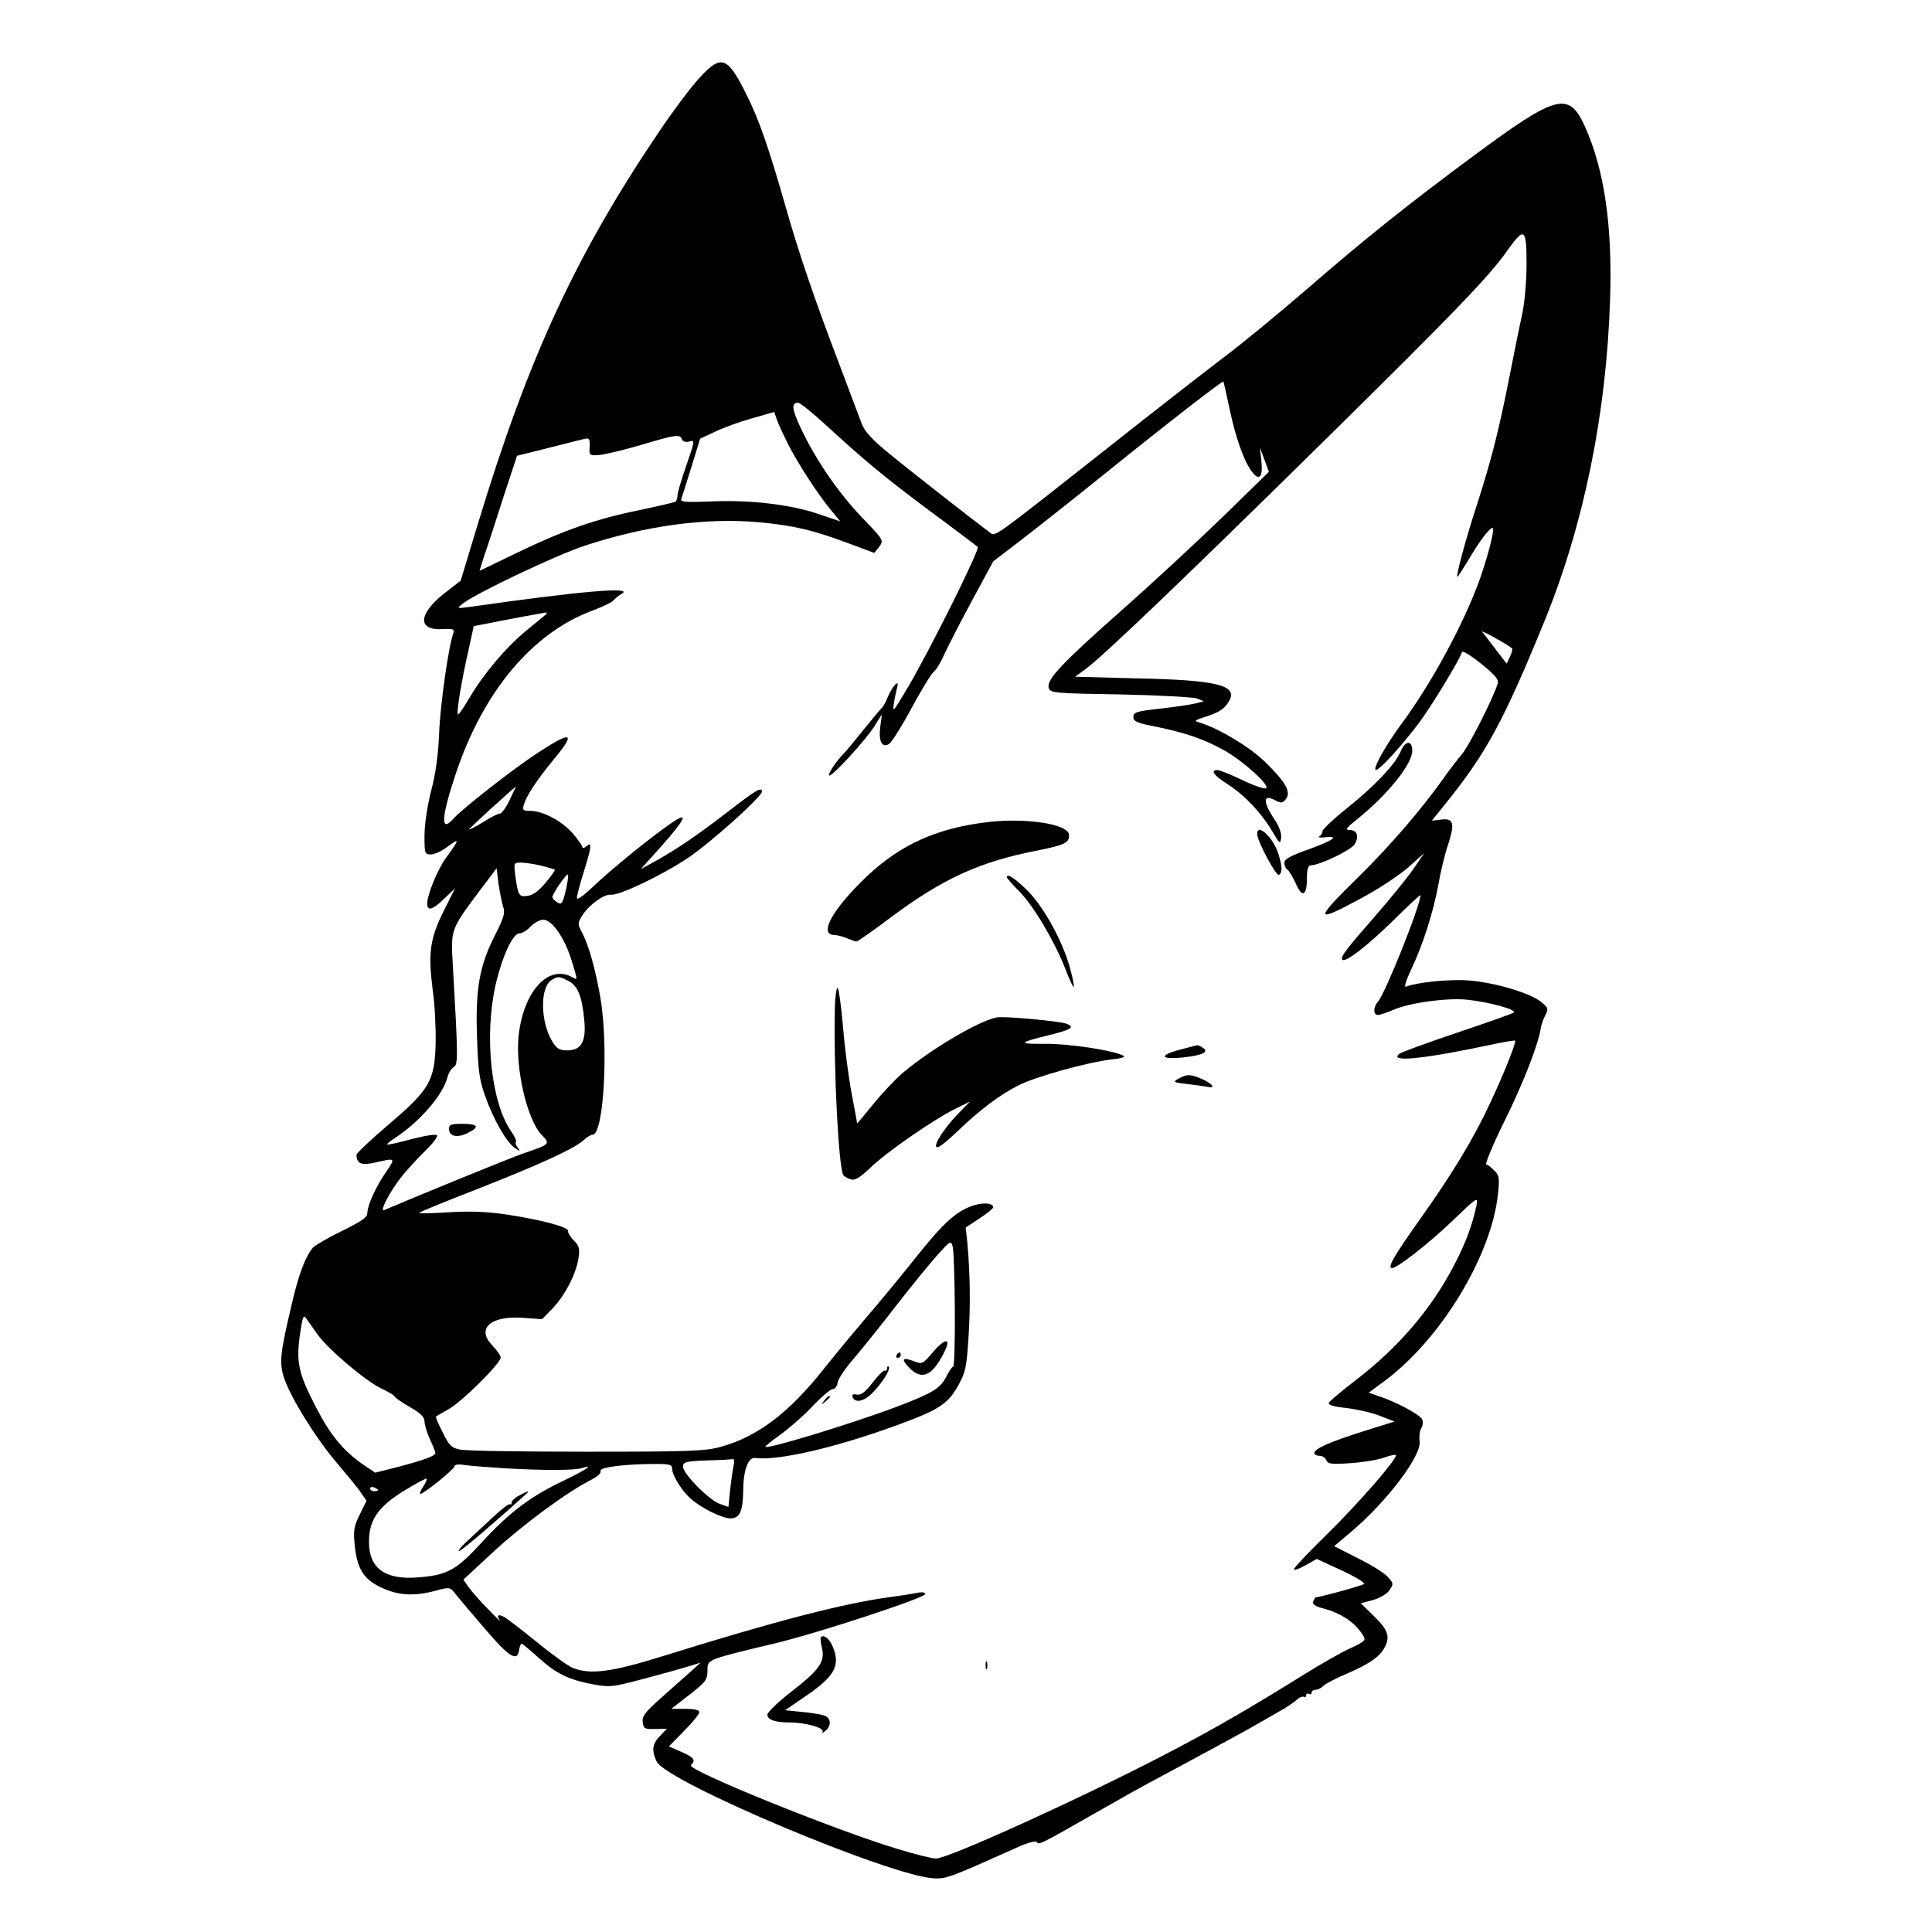 <?xml version="1.0" standalone="no"?>
<!DOCTYPE svg PUBLIC "-//W3C//DTD SVG 20010904//EN"
 "http://www.w3.org/TR/2001/REC-SVG-20010904/DTD/svg10.dtd">
<svg version="1.0" xmlns="http://www.w3.org/2000/svg"
 width="710pt" height="710pt" viewBox="0 0 710 710"
 preserveAspectRatio="xMidYMid meet">

<g transform="translate(0,710) scale(0.1,-0.1)"
fill="#000000" stroke="none">
<path d="M2569 6812 c-30 -32 -95 -119 -145 -193 -308 -456 -482 -831 -669
-1448 l-62 -205 -62 -48 c-94 -75 -97 -135 -6 -130 41 2 46 0 41 -15 -17 -45
-48 -260 -52 -364 -3 -77 -12 -148 -29 -213 -15 -58 -25 -127 -25 -167 0 -65
1 -69 23 -69 13 0 38 11 57 25 51 38 51 34 -2 -39 -30 -41 -68 -135 -68 -166
0 -30 20 -24 63 18 l39 37 -42 -84 c-50 -101 -57 -153 -40 -288 8 -54 12 -141
11 -193 -3 -141 -21 -173 -171 -301 -66 -56 -120 -107 -120 -113 1 -33 18 -40
70 -28 74 17 74 17 40 -33 -39 -56 -69 -123 -70 -152 0 -17 -19 -30 -94 -67
-51 -25 -99 -53 -106 -61 -29 -35 -53 -99 -80 -217 -40 -170 -44 -204 -27
-259 22 -70 117 -224 194 -314 37 -44 78 -93 89 -110 l21 -30 -25 -51 c-22
-45 -24 -59 -18 -116 9 -86 34 -123 99 -153 60 -28 118 -32 197 -11 53 14 54
14 74 -12 12 -15 61 -73 110 -130 89 -104 118 -121 124 -74 2 12 6 22 9 22 2
0 30 -23 61 -51 66 -60 112 -82 202 -99 61 -11 73 -9 165 15 125 33 151 41
195 54 l35 11 -40 -36 c-22 -19 -71 -63 -108 -96 -56 -50 -68 -65 -65 -87 3
-24 7 -26 46 -25 l43 1 -26 -27 c-28 -29 -31 -53 -12 -93 34 -75 866 -425
1022 -430 43 -2 65 7 299 112 41 19 72 27 76 22 7 -12 10 -11 206 101 82 47
185 105 229 128 166 89 266 143 338 183 38 21 63 36 138 79 12 7 32 21 43 30
10 10 23 15 28 12 4 -3 8 0 8 6 0 6 5 8 10 5 6 -3 10 -1 10 4 0 6 6 11 14 11
8 0 21 6 29 14 7 8 46 28 86 45 79 34 120 61 138 94 23 41 15 66 -36 116 l-50
49 45 12 c27 8 52 23 61 37 15 22 14 25 -8 49 -13 14 -62 45 -110 68 l-86 44
63 53 c132 112 259 280 251 333 -2 17 0 38 6 47 6 9 7 24 4 32 -6 17 -97 66
-160 86 l-37 13 57 42 c207 153 394 460 418 688 6 58 5 68 -13 86 -11 11 -24
21 -30 23 -5 2 25 74 67 159 68 137 126 285 134 345 2 11 9 31 16 44 12 23 11
27 -13 47 -38 34 -178 75 -272 81 -70 5 -186 -7 -227 -23 -8 -3 0 23 19 63 44
93 81 210 100 312 8 47 24 114 36 148 25 78 20 97 -26 91 l-34 -4 45 56 c155
191 218 308 370 680 144 354 227 762 240 1180 9 271 -21 474 -91 632 -60 134
-103 123 -411 -105 -235 -174 -390 -297 -615 -492 -96 -83 -233 -196 -305
-250 -71 -54 -256 -198 -410 -320 -440 -347 -426 -337 -446 -323 -78 59 -301
233 -371 291 -65 53 -91 82 -102 112 -8 22 -45 119 -81 215 -87 228 -146 399
-196 574 -64 224 -99 325 -145 417 -71 143 -93 151 -175 61z m3041 -683 c0
-62 -7 -140 -15 -178 -8 -36 -29 -138 -46 -226 -39 -199 -67 -312 -123 -485
-40 -123 -77 -260 -70 -260 2 0 21 31 44 68 36 62 74 112 85 112 9 0 -11 -83
-42 -175 -56 -163 -182 -398 -297 -551 -53 -73 -99 -154 -91 -163 9 -8 93 84
161 174 45 61 147 228 157 259 2 6 34 -14 70 -43 51 -41 66 -59 61 -73 -16
-53 -106 -230 -131 -259 -16 -19 -47 -59 -68 -89 -83 -117 -198 -250 -314
-364 -164 -161 -162 -171 15 -75 62 33 138 84 170 112 l58 52 -41 -60 c-23
-33 -85 -109 -138 -170 -107 -122 -131 -153 -122 -162 12 -11 92 51 190 147
53 53 97 93 97 90 0 -38 -129 -360 -156 -391 -18 -20 -18 -49 0 -49 7 0 33 9
57 19 59 26 198 45 272 37 77 -8 181 -36 170 -47 -4 -4 -98 -37 -208 -74 -110
-37 -206 -72 -213 -78 -40 -33 96 -18 353 37 38 8 71 13 73 12 5 -6 -43 -126
-91 -228 -63 -135 -138 -259 -261 -432 -95 -134 -119 -176 -100 -176 19 0 133
89 218 170 96 92 98 94 92 60 -15 -71 -39 -137 -83 -221 -84 -161 -205 -302
-362 -422 -52 -40 -96 -77 -98 -83 -2 -7 21 -14 62 -18 36 -4 92 -16 123 -28
l57 -22 -115 -36 c-123 -39 -180 -64 -180 -80 0 -6 9 -10 19 -10 10 0 22 -7
25 -16 6 -14 18 -16 89 -11 45 3 101 12 125 21 23 8 42 12 42 8 0 -19 -139
-178 -254 -291 -70 -68 -124 -126 -121 -129 3 -3 23 4 45 17 l39 22 91 -42
c50 -23 87 -46 83 -50 -6 -6 -163 -49 -178 -49 -2 0 -5 -7 -9 -15 -4 -10 6
-18 37 -26 68 -18 119 -53 148 -102 9 -15 2 -21 -48 -44 -32 -14 -110 -59
-173 -98 -194 -121 -337 -204 -515 -296 -314 -163 -791 -379 -835 -379 -15 0
-79 16 -141 35 -235 71 -777 291 -760 308 19 19 12 28 -35 49 l-46 20 56 57
c31 31 56 62 56 69 0 8 -18 12 -52 12 l-51 0 59 46 c70 54 74 60 74 100 0 35
1 36 245 94 160 38 555 168 555 182 0 7 -13 8 -32 4 -18 -4 -64 -11 -103 -16
-172 -24 -425 -90 -825 -215 -193 -60 -268 -70 -334 -45 -16 6 -74 47 -130 93
-56 45 -111 88 -124 95 -22 12 -29 5 -14 -14 4 -6 -16 13 -44 42 -28 28 -60
65 -71 80 l-20 29 111 103 c105 97 267 217 357 263 24 12 39 25 36 33 -6 14
89 26 205 26 49 0 58 -3 58 -17 0 -24 36 -83 69 -111 36 -33 115 -72 145 -72
34 0 46 26 47 97 0 78 18 129 44 125 83 -11 293 37 520 120 154 56 188 78 225
144 28 50 32 67 39 177 8 120 6 237 -4 349 l-6 57 50 33 c28 18 51 37 51 41 0
15 -32 19 -69 8 -64 -19 -114 -64 -220 -198 -56 -70 -135 -166 -176 -213 -40
-47 -111 -132 -157 -190 -129 -163 -245 -250 -379 -287 -57 -16 -114 -18 -494
-18 -236 0 -446 3 -465 8 -31 6 -40 15 -63 63 -16 31 -27 57 -25 58 2 2 23 14
48 28 50 29 190 168 190 189 0 7 -14 27 -31 45 -60 62 -6 110 114 101 l69 -5
39 40 c45 47 86 126 95 184 5 35 3 45 -17 65 -13 13 -23 29 -21 35 3 14 -97
41 -222 60 -73 11 -133 14 -216 9 -63 -4 -113 -5 -110 -2 3 3 102 44 221 90
231 91 352 147 385 178 11 10 25 19 32 19 41 0 59 327 28 506 -19 106 -41 185
-66 235 -18 34 -18 36 0 65 25 39 80 79 105 76 30 -4 187 71 283 135 80 53
272 225 272 244 0 18 -20 7 -116 -67 -120 -93 -190 -140 -269 -185 l-60 -33
78 87 c80 91 97 122 49 92 -69 -44 -235 -178 -314 -254 -28 -26 -48 -39 -48
-31 0 8 11 51 25 95 30 96 31 113 10 95 -8 -7 -15 -8 -15 -3 0 5 -16 28 -35
50 -39 45 -109 83 -156 83 -27 0 -30 3 -24 23 12 37 46 88 113 170 80 97 63
102 -64 19 -91 -60 -274 -203 -308 -241 -48 -54 -45 4 9 166 101 302 281 517
502 599 37 14 73 31 78 38 6 7 19 18 30 24 47 27 -156 9 -549 -47 -59 -8 -59
-8 -35 11 48 38 341 177 446 212 225 74 444 104 640 87 128 -12 199 -28 332
-78 l94 -35 18 23 c17 23 17 24 -62 106 -88 92 -170 211 -225 327 -34 72 -37
96 -11 96 7 0 53 -37 102 -82 153 -140 214 -190 385 -318 91 -67 169 -126 173
-130 9 -8 -174 -376 -259 -520 -51 -86 -55 -91 -49 -55 3 22 9 48 12 59 9 32
-16 7 -33 -32 -8 -20 -18 -39 -22 -42 -4 -3 -34 -39 -67 -80 -33 -41 -66 -81
-75 -90 -28 -28 -62 -80 -52 -80 14 0 130 127 164 179 l29 46 -6 -45 c-7 -54
6 -80 32 -64 10 6 47 65 83 132 36 67 73 127 82 134 9 7 26 35 37 61 12 26 57
115 101 196 l80 148 102 78 c57 44 193 151 303 240 238 192 437 346 441 343 1
-2 11 -46 22 -98 23 -110 54 -197 84 -235 27 -35 40 -17 33 45 l-5 45 17 -45
16 -44 -169 -165 c-93 -90 -260 -245 -371 -343 -222 -196 -278 -256 -269 -286
6 -19 21 -20 264 -24 141 -3 268 -10 281 -15 l25 -10 -30 -8 c-16 -4 -74 -13
-129 -19 -89 -10 -100 -13 -100 -31 0 -16 13 -22 80 -35 109 -22 179 -46 251
-86 70 -38 176 -134 156 -141 -7 -3 -47 11 -88 31 -42 20 -82 36 -90 36 -28 0
-13 -20 39 -53 62 -40 123 -105 163 -173 27 -46 29 -47 32 -23 2 16 -7 41 -22
64 -46 68 -46 99 0 74 23 -12 27 -11 40 5 19 26 -1 62 -78 137 -57 55 -169
122 -238 143 -23 7 -22 8 20 22 51 16 72 30 88 60 30 56 -48 75 -340 81 l-227
6 38 28 c61 44 353 323 870 832 491 484 614 611 683 710 60 84 68 78 68 -54z
m-2715 -659 c37 -73 109 -184 155 -240 l38 -46 -83 28 c-103 35 -256 52 -398
45 -78 -3 -107 -2 -104 7 2 6 19 59 37 117 l33 107 56 26 c31 15 92 37 136 49
l80 23 11 -31 c6 -17 24 -55 39 -85z m-389 16 c3 -8 13 -12 25 -9 24 7 24 7
-11 -94 -16 -46 -30 -93 -30 -103 0 -10 -4 -21 -8 -24 -4 -2 -62 -16 -129 -30
-163 -33 -280 -74 -450 -156 l-141 -68 18 57 c11 31 42 126 69 211 l51 155
112 28 c62 16 123 31 135 34 19 4 21 1 20 -29 -2 -32 -1 -33 36 -30 21 2 88
18 150 36 130 39 146 41 153 22z m-501 -645 c-6 -5 -38 -32 -73 -60 -75 -63
-154 -156 -207 -246 -21 -36 -40 -63 -42 -61 -7 6 14 129 39 238 l19 87 52 10
c74 15 200 38 212 40 6 1 6 -2 0 -8z m3552 -124 c2 -3 -1 -16 -8 -30 l-12 -26
-40 52 c-22 29 -44 58 -50 65 -8 10 96 -48 110 -61z m-3684 -557 c-13 -27 -29
-50 -36 -50 -7 0 -35 -14 -61 -31 -27 -16 -50 -29 -52 -27 -2 2 161 151 172
157 1 1 -10 -21 -23 -49z m115 -241 c26 -7 49 -13 51 -15 2 -2 -13 -23 -33
-47 -25 -30 -46 -46 -66 -49 -33 -5 -36 0 -46 72 -6 49 -6 50 20 50 15 0 48
-5 74 -11z m-139 -151 c8 -22 3 -40 -30 -105 -57 -112 -72 -196 -66 -373 4
-122 8 -157 30 -218 30 -86 80 -173 111 -192 18 -12 19 -11 9 2 -7 8 -10 18
-7 21 3 3 -4 20 -16 37 -74 104 -101 346 -60 535 24 107 64 195 89 195 10 0
28 11 41 25 13 14 34 25 47 25 31 0 78 -66 103 -148 24 -78 24 -75 1 -62 -87
46 -177 -54 -195 -215 -13 -118 30 -308 84 -365 33 -35 34 -34 -70 -70 -49
-17 -382 -153 -508 -207 -20 -9 23 73 67 127 20 24 58 66 85 92 26 25 46 51
42 56 -3 5 -42 -1 -93 -14 -48 -13 -88 -22 -90 -20 -2 2 9 11 24 21 95 61 182
162 198 228 4 15 14 31 23 36 16 9 15 43 -4 376 -8 129 -7 130 96 268 l65 86
7 -57 c5 -31 12 -69 17 -84z m230 59 c-12 -49 -15 -53 -31 -43 -10 6 -18 14
-18 19 0 12 52 88 57 83 3 -2 -1 -29 -8 -59z m10 -332 c34 -17 50 -56 58 -142
8 -80 -10 -113 -62 -113 -29 0 -39 6 -55 32 -45 74 -46 202 -2 227 23 14 28
13 61 -4z m1420 -1207 c1 -113 -2 -208 -6 -210 -5 -1 -16 -19 -26 -38 -21 -42
-51 -60 -182 -110 -165 -62 -473 -156 -482 -147 -2 2 23 22 54 44 32 23 85 69
118 104 33 35 67 64 75 64 8 0 17 11 18 24 2 13 29 54 61 90 31 36 102 125
157 196 56 72 123 154 150 184 47 52 49 53 55 30 4 -13 7 -117 8 -231z m-2342
-92 c40 -56 179 -173 235 -199 26 -12 48 -25 48 -29 0 -3 25 -21 55 -38 40
-23 55 -37 55 -53 0 -12 9 -42 20 -66 11 -24 20 -47 20 -51 0 -10 -39 -25
-138 -51 l-83 -21 -42 28 c-74 51 -121 107 -174 209 -66 127 -75 167 -61 268
10 70 13 77 24 61 7 -11 26 -36 41 -58z m1529 -483 c-4 -16 -9 -56 -13 -90
l-6 -61 -31 11 c-39 13 -136 111 -136 137 0 17 9 20 88 23 48 1 91 4 96 5 4 1
5 -10 2 -25z m-840 -9 c143 -8 256 -8 283 1 47 15 16 -6 -71 -48 -118 -56
-198 -116 -299 -227 -93 -101 -126 -119 -235 -127 -120 -9 -178 34 -178 131 0
80 33 128 128 187 44 27 81 47 84 45 2 -2 -4 -16 -13 -30 -10 -14 -14 -26 -10
-26 12 0 125 91 125 101 0 7 15 9 38 5 20 -3 87 -8 148 -12z m-466 -80 c0 -2
-7 -4 -15 -4 -8 0 -15 4 -15 10 0 5 7 7 15 4 8 -4 15 -8 15 -10z"/>
<path d="M5147 4338 c-20 -48 -97 -128 -198 -209 -49 -39 -89 -77 -89 -84 0
-8 -6 -16 -12 -19 -7 -3 2 -5 20 -3 56 6 35 -10 -58 -44 -68 -24 -90 -36 -90
-50 0 -10 5 -21 11 -25 6 -3 20 -27 31 -51 24 -55 41 -45 41 22 0 31 5 45 14
45 31 0 145 54 160 76 19 29 11 54 -18 54 -17 0 -11 8 28 39 112 90 203 203
203 252 0 40 -26 38 -43 -3z"/>
<path d="M3631 4079 c-188 -22 -323 -83 -448 -202 -123 -118 -175 -211 -118
-213 11 0 33 -6 48 -12 16 -7 31 -12 35 -12 4 0 61 40 126 89 192 143 328 205
541 246 100 20 117 29 113 59 -6 38 -156 61 -297 45z"/>
<path d="M4620 4035 c0 -26 70 -156 80 -150 13 8 13 29 -2 77 -18 59 -78 116
-78 73z"/>
<path d="M3700 3876 c0 -3 21 -27 48 -54 53 -55 129 -184 168 -285 14 -38 28
-66 30 -64 2 2 -3 30 -12 63 -25 97 -93 223 -154 287 -48 48 -80 70 -80 53z"/>
<path d="M3068 3398 c-5 -227 14 -589 31 -616 3 -5 15 -12 27 -16 16 -5 33 5
73 43 60 58 231 176 311 216 l55 27 -47 -48 c-55 -58 -94 -123 -72 -120 8 1
40 27 72 58 80 77 156 135 226 170 64 32 251 84 343 95 33 3 50 9 42 13 -36
20 -202 45 -289 44 -102 -1 -99 4 19 33 78 19 93 29 60 41 -21 8 -189 25 -246
24 -52 0 -243 -110 -357 -206 -26 -23 -75 -74 -107 -114 -33 -40 -59 -72 -59
-70 0 2 -9 50 -20 108 -11 58 -26 169 -32 248 -7 78 -16 142 -20 142 -4 0 -9
-33 -10 -72z"/>
<path d="M4338 3243 c-81 -21 -75 -38 10 -29 72 8 97 20 72 36 -8 5 -17 9 -20
9 -3 -1 -31 -8 -62 -16z"/>
<path d="M4331 3136 c-22 -12 -20 -14 35 -20 33 -4 67 -9 77 -11 27 -5 8 16
-29 31 -41 17 -52 17 -83 0z"/>
<path d="M3017 1084 c-3 -3 -1 -22 4 -42 11 -50 -10 -79 -117 -162 -46 -36
-83 -72 -84 -81 0 -19 28 -29 83 -29 57 0 128 -20 120 -34 -4 -6 1 -5 10 3 24
19 21 48 -5 57 -13 4 -50 10 -83 13 l-60 6 76 52 c106 72 128 112 100 180 -12
30 -33 47 -44 37z"/>
<path d="M3622 980 c0 -14 2 -19 5 -12 2 6 2 18 0 25 -3 6 -5 1 -5 -13z"/>
<path d="M1650 2951 c0 -27 31 -34 68 -15 46 22 40 34 -18 34 -43 0 -50 -3
-50 -19z"/>
<path d="M3426 2128 c-35 -41 -38 -42 -68 -30 -41 15 -47 8 -19 -22 47 -50 86
-35 130 53 29 56 5 56 -43 -1z"/>
<path d="M3295 2120 c-3 -5 -1 -10 4 -10 6 0 11 5 11 10 0 6 -2 10 -4 10 -3 0
-8 -4 -11 -10z"/>
<path d="M3260 2072 c0 -7 -4 -11 -9 -9 -5 1 -25 -19 -45 -45 -27 -34 -41 -46
-57 -43 -13 3 -19 0 -16 -8 7 -23 39 -19 69 10 36 34 73 92 64 100 -3 4 -6 1
-6 -5z"/>
<path d="M3029 1953 c-13 -16 -12 -17 4 -4 16 13 21 21 13 21 -2 0 -10 -8 -17
-17z"/>
<path d="M1908 1604 c-16 -8 -28 -20 -28 -26 0 -6 -2 -9 -5 -6 -4 3 -27 -14
-53 -38 -26 -24 -69 -64 -96 -89 -28 -25 -45 -45 -39 -45 8 0 130 104 248 211
13 13 4 10 -27 -7z"/>
</g>
</svg>

